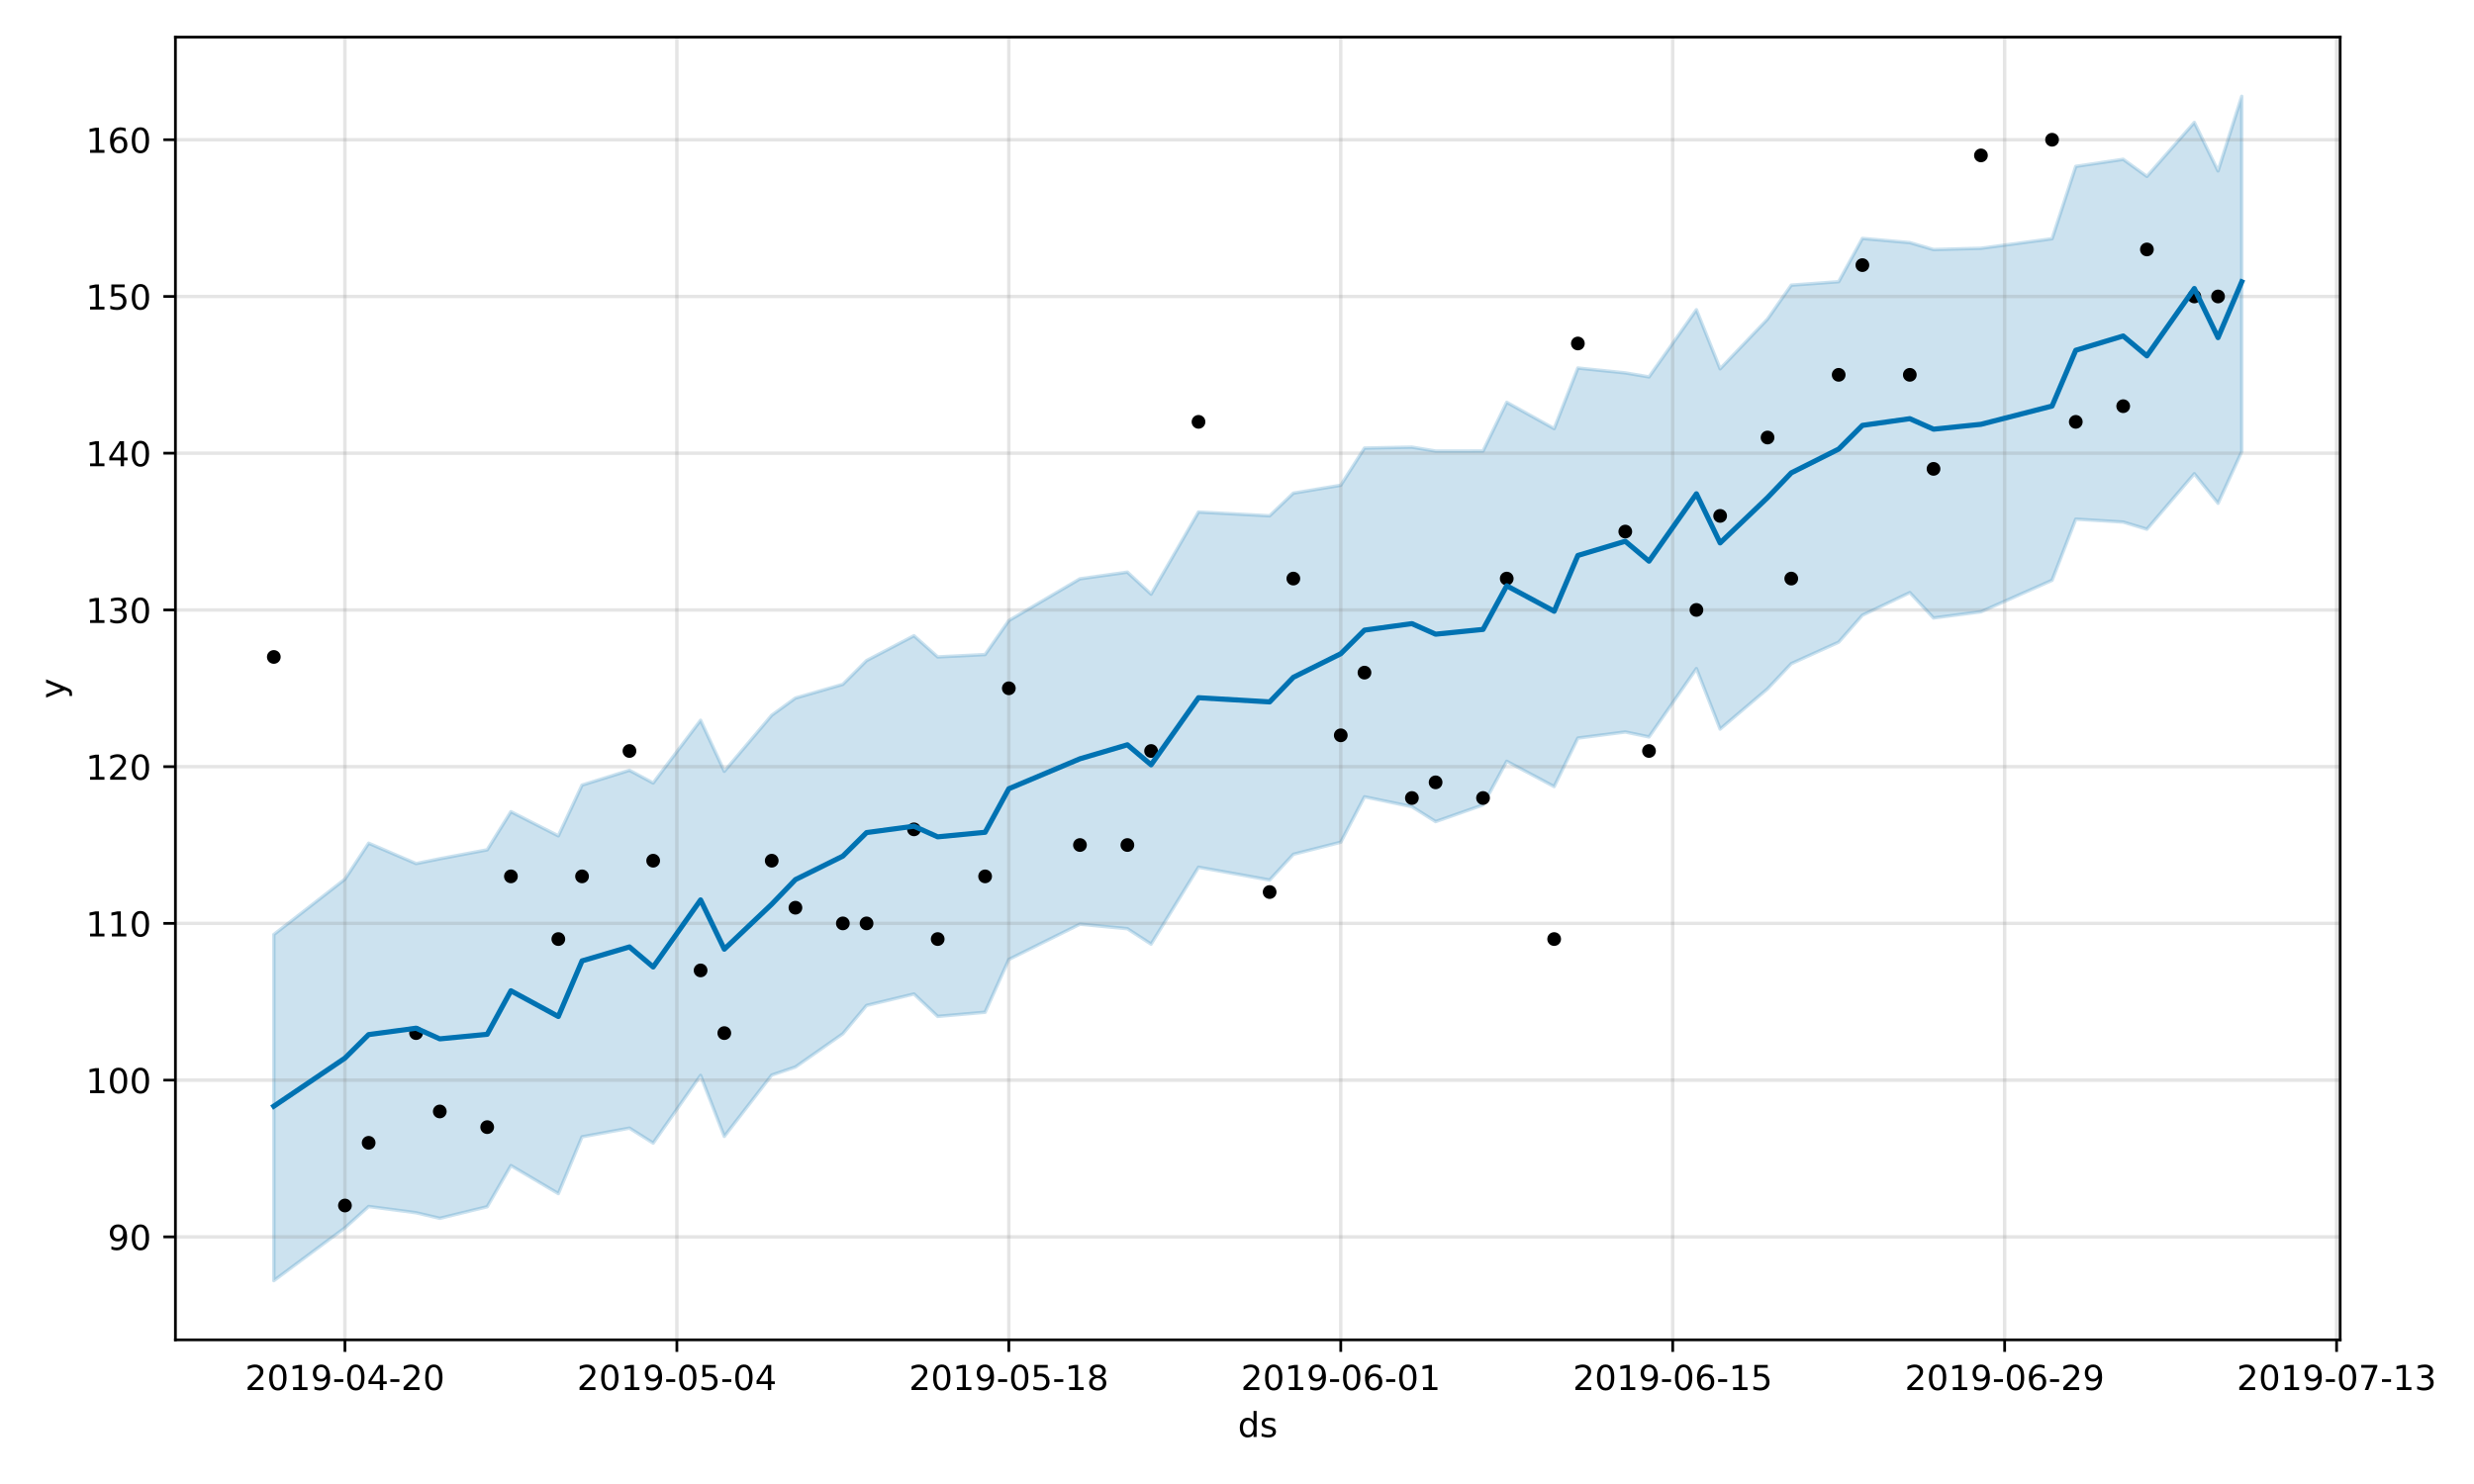 <?xml version="1.0" encoding="utf-8" standalone="no"?>
<!DOCTYPE svg PUBLIC "-//W3C//DTD SVG 1.1//EN"
  "http://www.w3.org/Graphics/SVG/1.1/DTD/svg11.dtd">
<!-- Created with matplotlib (https://matplotlib.org/) -->
<svg height="432pt" version="1.1" viewBox="0 0 720 432" width="720pt" xmlns="http://www.w3.org/2000/svg" xmlns:xlink="http://www.w3.org/1999/xlink">
 <defs>
  <style type="text/css">
*{stroke-linecap:butt;stroke-linejoin:round;}
  </style>
 </defs>
 <g id="figure_1">
  <g id="patch_1">
   <path d="M 0 432 
L 720 432 
L 720 0 
L 0 0 
z
" style="fill:#ffffff;"/>
  </g>
  <g id="axes_1">
   <g id="patch_2">
    <path d="M 51.05 390.04 
L 681.047 390.04 
L 681.047 10.8 
L 51.05 10.8 
z
" style="fill:#ffffff;"/>
   </g>
   <g id="PolyCollection_1">
    <defs>
     <path d="M 79.686 -159.949 
L 79.686 -59.198 
L 100.387 -74.572 
L 107.287 -80.787 
L 121.088 -78.963 
L 127.988 -77.34 
L 141.789 -80.719 
L 148.689 -92.689 
L 162.49 -84.534 
L 169.39 -101.064 
L 183.191 -103.596 
L 190.091 -99.241 
L 203.891 -118.947 
L 210.792 -101.182 
L 224.592 -119.05 
L 231.493 -121.395 
L 245.293 -131.071 
L 252.194 -139.31 
L 265.994 -142.639 
L 272.894 -136.111 
L 286.695 -137.326 
L 293.595 -152.7 
L 314.296 -162.967 
L 328.097 -161.644 
L 334.997 -157.16 
L 348.798 -179.544 
L 369.499 -175.815 
L 376.399 -183.307 
L 390.199 -186.831 
L 397.1 -200.038 
L 410.9 -197.17 
L 417.801 -192.827 
L 431.601 -197.675 
L 438.501 -210.378 
L 452.302 -203.022 
L 459.202 -217.143 
L 473.003 -218.914 
L 479.903 -217.478 
L 493.704 -237.366 
L 500.604 -219.762 
L 514.405 -231.483 
L 521.305 -238.804 
L 535.106 -245.069 
L 542.006 -252.913 
L 555.806 -259.491 
L 562.707 -252.107 
L 576.507 -253.907 
L 597.208 -263.078 
L 604.108 -280.876 
L 617.909 -280.018 
L 624.809 -277.946 
L 638.61 -294.083 
L 645.51 -285.489 
L 652.411 -300.523 
L 652.411 -403.962 
L 652.411 -403.962 
L 645.51 -382.243 
L 638.61 -396.358 
L 624.809 -380.653 
L 617.909 -385.625 
L 604.108 -383.568 
L 597.208 -362.503 
L 576.507 -359.725 
L 562.707 -359.357 
L 555.806 -361.372 
L 542.006 -362.596 
L 535.106 -350.002 
L 521.305 -348.993 
L 514.405 -339.118 
L 500.604 -324.633 
L 493.704 -341.834 
L 479.903 -322.28 
L 473.003 -323.452 
L 459.202 -324.862 
L 452.302 -307.225 
L 438.501 -314.887 
L 431.601 -300.702 
L 417.801 -300.696 
L 410.9 -301.837 
L 397.1 -301.564 
L 390.199 -290.746 
L 376.399 -288.448 
L 369.499 -281.847 
L 348.798 -282.953 
L 334.997 -259.036 
L 328.097 -265.45 
L 314.296 -263.507 
L 293.595 -251.34 
L 286.695 -241.459 
L 272.894 -240.767 
L 265.994 -246.94 
L 252.194 -239.699 
L 245.293 -232.783 
L 231.493 -228.797 
L 224.592 -223.788 
L 210.792 -207.475 
L 203.891 -222.323 
L 190.091 -204.067 
L 183.191 -207.767 
L 169.39 -203.463 
L 162.49 -188.681 
L 148.689 -195.715 
L 141.789 -184.618 
L 127.988 -182.014 
L 121.088 -180.618 
L 107.287 -186.541 
L 100.387 -176.074 
L 79.686 -159.949 
z
" id="m3d0adf1016" style="stroke:#0072b2;stroke-opacity:0.2;"/>
    </defs>
    <g clip-path="url(#pdff10a5302)">
     <use style="fill:#0072b2;fill-opacity:0.2;stroke:#0072b2;stroke-opacity:0.2;" x="0" xlink:href="#m3d0adf1016" y="432"/>
    </g>
   </g>
   <g id="matplotlib.axis_1">
    <g id="xtick_1">
     <g id="line2d_1">
      <path clip-path="url(#pdff10a5302)" d="M 100.387 390.04 
L 100.387 10.8 
" style="fill:none;stroke:#808080;stroke-linecap:square;stroke-opacity:0.2;"/>
     </g>
     <g id="line2d_2">
      <defs>
       <path d="M 0 0 
L 0 3.5 
" id="m7b20190a92" style="stroke:#000000;stroke-width:0.8;"/>
      </defs>
      <g>
       <use style="stroke:#000000;stroke-width:0.8;" x="100.387" xlink:href="#m7b20190a92" y="390.04"/>
      </g>
     </g>
     <g id="text_1">
      <!-- 2019-04-20 -->
      <defs>
       <path d="M 19.188 8.297 
L 53.609 8.297 
L 53.609 0 
L 7.328 0 
L 7.328 8.297 
Q 12.938 14.109 22.625 23.891 
Q 32.328 33.688 34.812 36.531 
Q 39.547 41.844 41.422 45.531 
Q 43.312 49.219 43.312 52.781 
Q 43.312 58.594 39.234 62.25 
Q 35.156 65.922 28.609 65.922 
Q 23.969 65.922 18.812 64.312 
Q 13.672 62.703 7.812 59.422 
L 7.812 69.391 
Q 13.766 71.781 18.938 73 
Q 24.125 74.219 28.422 74.219 
Q 39.75 74.219 46.484 68.547 
Q 53.219 62.891 53.219 53.422 
Q 53.219 48.922 51.531 44.891 
Q 49.859 40.875 45.406 35.406 
Q 44.188 33.984 37.641 27.219 
Q 31.109 20.453 19.188 8.297 
z
" id="DejaVuSans-50"/>
       <path d="M 31.781 66.406 
Q 24.172 66.406 20.328 58.906 
Q 16.5 51.422 16.5 36.375 
Q 16.5 21.391 20.328 13.891 
Q 24.172 6.391 31.781 6.391 
Q 39.453 6.391 43.281 13.891 
Q 47.125 21.391 47.125 36.375 
Q 47.125 51.422 43.281 58.906 
Q 39.453 66.406 31.781 66.406 
z
M 31.781 74.219 
Q 44.047 74.219 50.516 64.516 
Q 56.984 54.828 56.984 36.375 
Q 56.984 17.969 50.516 8.266 
Q 44.047 -1.422 31.781 -1.422 
Q 19.531 -1.422 13.062 8.266 
Q 6.594 17.969 6.594 36.375 
Q 6.594 54.828 13.062 64.516 
Q 19.531 74.219 31.781 74.219 
z
" id="DejaVuSans-48"/>
       <path d="M 12.406 8.297 
L 28.516 8.297 
L 28.516 63.922 
L 10.984 60.406 
L 10.984 69.391 
L 28.422 72.906 
L 38.281 72.906 
L 38.281 8.297 
L 54.391 8.297 
L 54.391 0 
L 12.406 0 
z
" id="DejaVuSans-49"/>
       <path d="M 10.984 1.516 
L 10.984 10.5 
Q 14.703 8.734 18.5 7.812 
Q 22.312 6.891 25.984 6.891 
Q 35.75 6.891 40.891 13.453 
Q 46.047 20.016 46.781 33.406 
Q 43.953 29.203 39.594 26.953 
Q 35.25 24.703 29.984 24.703 
Q 19.047 24.703 12.672 31.312 
Q 6.297 37.938 6.297 49.422 
Q 6.297 60.641 12.938 67.422 
Q 19.578 74.219 30.609 74.219 
Q 43.266 74.219 49.922 64.516 
Q 56.594 54.828 56.594 36.375 
Q 56.594 19.141 48.406 8.859 
Q 40.234 -1.422 26.422 -1.422 
Q 22.703 -1.422 18.891 -0.688 
Q 15.094 0.047 10.984 1.516 
z
M 30.609 32.422 
Q 37.25 32.422 41.125 36.953 
Q 45.016 41.5 45.016 49.422 
Q 45.016 57.281 41.125 61.844 
Q 37.25 66.406 30.609 66.406 
Q 23.969 66.406 20.094 61.844 
Q 16.219 57.281 16.219 49.422 
Q 16.219 41.5 20.094 36.953 
Q 23.969 32.422 30.609 32.422 
z
" id="DejaVuSans-57"/>
       <path d="M 4.891 31.391 
L 31.203 31.391 
L 31.203 23.391 
L 4.891 23.391 
z
" id="DejaVuSans-45"/>
       <path d="M 37.797 64.312 
L 12.891 25.391 
L 37.797 25.391 
z
M 35.203 72.906 
L 47.609 72.906 
L 47.609 25.391 
L 58.016 25.391 
L 58.016 17.188 
L 47.609 17.188 
L 47.609 0 
L 37.797 0 
L 37.797 17.188 
L 4.891 17.188 
L 4.891 26.703 
z
" id="DejaVuSans-52"/>
      </defs>
      <g transform="translate(71.329 404.638)scale(0.1 -0.1)">
       <use xlink:href="#DejaVuSans-50"/>
       <use x="63.623" xlink:href="#DejaVuSans-48"/>
       <use x="127.246" xlink:href="#DejaVuSans-49"/>
       <use x="190.869" xlink:href="#DejaVuSans-57"/>
       <use x="254.492" xlink:href="#DejaVuSans-45"/>
       <use x="290.576" xlink:href="#DejaVuSans-48"/>
       <use x="354.199" xlink:href="#DejaVuSans-52"/>
       <use x="417.822" xlink:href="#DejaVuSans-45"/>
       <use x="453.906" xlink:href="#DejaVuSans-50"/>
       <use x="517.529" xlink:href="#DejaVuSans-48"/>
      </g>
     </g>
    </g>
    <g id="xtick_2">
     <g id="line2d_3">
      <path clip-path="url(#pdff10a5302)" d="M 196.991 390.04 
L 196.991 10.8 
" style="fill:none;stroke:#808080;stroke-linecap:square;stroke-opacity:0.2;"/>
     </g>
     <g id="line2d_4">
      <g>
       <use style="stroke:#000000;stroke-width:0.8;" x="196.991" xlink:href="#m7b20190a92" y="390.04"/>
      </g>
     </g>
     <g id="text_2">
      <!-- 2019-05-04 -->
      <defs>
       <path d="M 10.797 72.906 
L 49.516 72.906 
L 49.516 64.594 
L 19.828 64.594 
L 19.828 46.734 
Q 21.969 47.469 24.109 47.828 
Q 26.266 48.188 28.422 48.188 
Q 40.625 48.188 47.75 41.5 
Q 54.891 34.812 54.891 23.391 
Q 54.891 11.625 47.562 5.094 
Q 40.234 -1.422 26.906 -1.422 
Q 22.312 -1.422 17.547 -0.641 
Q 12.797 0.141 7.719 1.703 
L 7.719 11.625 
Q 12.109 9.234 16.797 8.062 
Q 21.484 6.891 26.703 6.891 
Q 35.156 6.891 40.078 11.328 
Q 45.016 15.766 45.016 23.391 
Q 45.016 31 40.078 35.438 
Q 35.156 39.891 26.703 39.891 
Q 22.75 39.891 18.812 39.016 
Q 14.891 38.141 10.797 36.281 
z
" id="DejaVuSans-53"/>
      </defs>
      <g transform="translate(167.933 404.638)scale(0.1 -0.1)">
       <use xlink:href="#DejaVuSans-50"/>
       <use x="63.623" xlink:href="#DejaVuSans-48"/>
       <use x="127.246" xlink:href="#DejaVuSans-49"/>
       <use x="190.869" xlink:href="#DejaVuSans-57"/>
       <use x="254.492" xlink:href="#DejaVuSans-45"/>
       <use x="290.576" xlink:href="#DejaVuSans-48"/>
       <use x="354.199" xlink:href="#DejaVuSans-53"/>
       <use x="417.822" xlink:href="#DejaVuSans-45"/>
       <use x="453.906" xlink:href="#DejaVuSans-48"/>
       <use x="517.529" xlink:href="#DejaVuSans-52"/>
      </g>
     </g>
    </g>
    <g id="xtick_3">
     <g id="line2d_5">
      <path clip-path="url(#pdff10a5302)" d="M 293.595 390.04 
L 293.595 10.8 
" style="fill:none;stroke:#808080;stroke-linecap:square;stroke-opacity:0.2;"/>
     </g>
     <g id="line2d_6">
      <g>
       <use style="stroke:#000000;stroke-width:0.8;" x="293.595" xlink:href="#m7b20190a92" y="390.04"/>
      </g>
     </g>
     <g id="text_3">
      <!-- 2019-05-18 -->
      <defs>
       <path d="M 31.781 34.625 
Q 24.75 34.625 20.719 30.859 
Q 16.703 27.094 16.703 20.516 
Q 16.703 13.922 20.719 10.156 
Q 24.75 6.391 31.781 6.391 
Q 38.812 6.391 42.859 10.172 
Q 46.922 13.969 46.922 20.516 
Q 46.922 27.094 42.891 30.859 
Q 38.875 34.625 31.781 34.625 
z
M 21.922 38.812 
Q 15.578 40.375 12.031 44.719 
Q 8.5 49.078 8.5 55.328 
Q 8.5 64.062 14.719 69.141 
Q 20.953 74.219 31.781 74.219 
Q 42.672 74.219 48.875 69.141 
Q 55.078 64.062 55.078 55.328 
Q 55.078 49.078 51.531 44.719 
Q 48 40.375 41.703 38.812 
Q 48.828 37.156 52.797 32.312 
Q 56.781 27.484 56.781 20.516 
Q 56.781 9.906 50.312 4.234 
Q 43.844 -1.422 31.781 -1.422 
Q 19.734 -1.422 13.25 4.234 
Q 6.781 9.906 6.781 20.516 
Q 6.781 27.484 10.781 32.312 
Q 14.797 37.156 21.922 38.812 
z
M 18.312 54.391 
Q 18.312 48.734 21.844 45.562 
Q 25.391 42.391 31.781 42.391 
Q 38.141 42.391 41.719 45.562 
Q 45.312 48.734 45.312 54.391 
Q 45.312 60.062 41.719 63.234 
Q 38.141 66.406 31.781 66.406 
Q 25.391 66.406 21.844 63.234 
Q 18.312 60.062 18.312 54.391 
z
" id="DejaVuSans-56"/>
      </defs>
      <g transform="translate(264.537 404.638)scale(0.1 -0.1)">
       <use xlink:href="#DejaVuSans-50"/>
       <use x="63.623" xlink:href="#DejaVuSans-48"/>
       <use x="127.246" xlink:href="#DejaVuSans-49"/>
       <use x="190.869" xlink:href="#DejaVuSans-57"/>
       <use x="254.492" xlink:href="#DejaVuSans-45"/>
       <use x="290.576" xlink:href="#DejaVuSans-48"/>
       <use x="354.199" xlink:href="#DejaVuSans-53"/>
       <use x="417.822" xlink:href="#DejaVuSans-45"/>
       <use x="453.906" xlink:href="#DejaVuSans-49"/>
       <use x="517.529" xlink:href="#DejaVuSans-56"/>
      </g>
     </g>
    </g>
    <g id="xtick_4">
     <g id="line2d_7">
      <path clip-path="url(#pdff10a5302)" d="M 390.199 390.04 
L 390.199 10.8 
" style="fill:none;stroke:#808080;stroke-linecap:square;stroke-opacity:0.2;"/>
     </g>
     <g id="line2d_8">
      <g>
       <use style="stroke:#000000;stroke-width:0.8;" x="390.199" xlink:href="#m7b20190a92" y="390.04"/>
      </g>
     </g>
     <g id="text_4">
      <!-- 2019-06-01 -->
      <defs>
       <path d="M 33.016 40.375 
Q 26.375 40.375 22.484 35.828 
Q 18.609 31.297 18.609 23.391 
Q 18.609 15.531 22.484 10.953 
Q 26.375 6.391 33.016 6.391 
Q 39.656 6.391 43.531 10.953 
Q 47.406 15.531 47.406 23.391 
Q 47.406 31.297 43.531 35.828 
Q 39.656 40.375 33.016 40.375 
z
M 52.594 71.297 
L 52.594 62.312 
Q 48.875 64.062 45.094 64.984 
Q 41.312 65.922 37.594 65.922 
Q 27.828 65.922 22.672 59.328 
Q 17.531 52.734 16.797 39.406 
Q 19.672 43.656 24.016 45.922 
Q 28.375 48.188 33.594 48.188 
Q 44.578 48.188 50.953 41.516 
Q 57.328 34.859 57.328 23.391 
Q 57.328 12.156 50.688 5.359 
Q 44.047 -1.422 33.016 -1.422 
Q 20.359 -1.422 13.672 8.266 
Q 6.984 17.969 6.984 36.375 
Q 6.984 53.656 15.188 63.938 
Q 23.391 74.219 37.203 74.219 
Q 40.922 74.219 44.703 73.484 
Q 48.484 72.75 52.594 71.297 
z
" id="DejaVuSans-54"/>
      </defs>
      <g transform="translate(361.142 404.638)scale(0.1 -0.1)">
       <use xlink:href="#DejaVuSans-50"/>
       <use x="63.623" xlink:href="#DejaVuSans-48"/>
       <use x="127.246" xlink:href="#DejaVuSans-49"/>
       <use x="190.869" xlink:href="#DejaVuSans-57"/>
       <use x="254.492" xlink:href="#DejaVuSans-45"/>
       <use x="290.576" xlink:href="#DejaVuSans-48"/>
       <use x="354.199" xlink:href="#DejaVuSans-54"/>
       <use x="417.822" xlink:href="#DejaVuSans-45"/>
       <use x="453.906" xlink:href="#DejaVuSans-48"/>
       <use x="517.529" xlink:href="#DejaVuSans-49"/>
      </g>
     </g>
    </g>
    <g id="xtick_5">
     <g id="line2d_9">
      <path clip-path="url(#pdff10a5302)" d="M 486.804 390.04 
L 486.804 10.8 
" style="fill:none;stroke:#808080;stroke-linecap:square;stroke-opacity:0.2;"/>
     </g>
     <g id="line2d_10">
      <g>
       <use style="stroke:#000000;stroke-width:0.8;" x="486.804" xlink:href="#m7b20190a92" y="390.04"/>
      </g>
     </g>
     <g id="text_5">
      <!-- 2019-06-15 -->
      <g transform="translate(457.746 404.638)scale(0.1 -0.1)">
       <use xlink:href="#DejaVuSans-50"/>
       <use x="63.623" xlink:href="#DejaVuSans-48"/>
       <use x="127.246" xlink:href="#DejaVuSans-49"/>
       <use x="190.869" xlink:href="#DejaVuSans-57"/>
       <use x="254.492" xlink:href="#DejaVuSans-45"/>
       <use x="290.576" xlink:href="#DejaVuSans-48"/>
       <use x="354.199" xlink:href="#DejaVuSans-54"/>
       <use x="417.822" xlink:href="#DejaVuSans-45"/>
       <use x="453.906" xlink:href="#DejaVuSans-49"/>
       <use x="517.529" xlink:href="#DejaVuSans-53"/>
      </g>
     </g>
    </g>
    <g id="xtick_6">
     <g id="line2d_11">
      <path clip-path="url(#pdff10a5302)" d="M 583.408 390.04 
L 583.408 10.8 
" style="fill:none;stroke:#808080;stroke-linecap:square;stroke-opacity:0.2;"/>
     </g>
     <g id="line2d_12">
      <g>
       <use style="stroke:#000000;stroke-width:0.8;" x="583.408" xlink:href="#m7b20190a92" y="390.04"/>
      </g>
     </g>
     <g id="text_6">
      <!-- 2019-06-29 -->
      <g transform="translate(554.35 404.638)scale(0.1 -0.1)">
       <use xlink:href="#DejaVuSans-50"/>
       <use x="63.623" xlink:href="#DejaVuSans-48"/>
       <use x="127.246" xlink:href="#DejaVuSans-49"/>
       <use x="190.869" xlink:href="#DejaVuSans-57"/>
       <use x="254.492" xlink:href="#DejaVuSans-45"/>
       <use x="290.576" xlink:href="#DejaVuSans-48"/>
       <use x="354.199" xlink:href="#DejaVuSans-54"/>
       <use x="417.822" xlink:href="#DejaVuSans-45"/>
       <use x="453.906" xlink:href="#DejaVuSans-50"/>
       <use x="517.529" xlink:href="#DejaVuSans-57"/>
      </g>
     </g>
    </g>
    <g id="xtick_7">
     <g id="line2d_13">
      <path clip-path="url(#pdff10a5302)" d="M 680.012 390.04 
L 680.012 10.8 
" style="fill:none;stroke:#808080;stroke-linecap:square;stroke-opacity:0.2;"/>
     </g>
     <g id="line2d_14">
      <g>
       <use style="stroke:#000000;stroke-width:0.8;" x="680.012" xlink:href="#m7b20190a92" y="390.04"/>
      </g>
     </g>
     <g id="text_7">
      <!-- 2019-07-13 -->
      <defs>
       <path d="M 8.203 72.906 
L 55.078 72.906 
L 55.078 68.703 
L 28.609 0 
L 18.312 0 
L 43.219 64.594 
L 8.203 64.594 
z
" id="DejaVuSans-55"/>
       <path d="M 40.578 39.312 
Q 47.656 37.797 51.625 33 
Q 55.609 28.219 55.609 21.188 
Q 55.609 10.406 48.188 4.484 
Q 40.766 -1.422 27.094 -1.422 
Q 22.516 -1.422 17.656 -0.516 
Q 12.797 0.391 7.625 2.203 
L 7.625 11.719 
Q 11.719 9.328 16.594 8.109 
Q 21.484 6.891 26.812 6.891 
Q 36.078 6.891 40.938 10.547 
Q 45.797 14.203 45.797 21.188 
Q 45.797 27.641 41.281 31.266 
Q 36.766 34.906 28.719 34.906 
L 20.219 34.906 
L 20.219 43.016 
L 29.109 43.016 
Q 36.375 43.016 40.234 45.922 
Q 44.094 48.828 44.094 54.297 
Q 44.094 59.906 40.109 62.906 
Q 36.141 65.922 28.719 65.922 
Q 24.656 65.922 20.016 65.031 
Q 15.375 64.156 9.812 62.312 
L 9.812 71.094 
Q 15.438 72.656 20.344 73.438 
Q 25.25 74.219 29.594 74.219 
Q 40.828 74.219 47.359 69.109 
Q 53.906 64.016 53.906 55.328 
Q 53.906 49.266 50.438 45.094 
Q 46.969 40.922 40.578 39.312 
z
" id="DejaVuSans-51"/>
      </defs>
      <g transform="translate(650.954 404.638)scale(0.1 -0.1)">
       <use xlink:href="#DejaVuSans-50"/>
       <use x="63.623" xlink:href="#DejaVuSans-48"/>
       <use x="127.246" xlink:href="#DejaVuSans-49"/>
       <use x="190.869" xlink:href="#DejaVuSans-57"/>
       <use x="254.492" xlink:href="#DejaVuSans-45"/>
       <use x="290.576" xlink:href="#DejaVuSans-48"/>
       <use x="354.199" xlink:href="#DejaVuSans-55"/>
       <use x="417.822" xlink:href="#DejaVuSans-45"/>
       <use x="453.906" xlink:href="#DejaVuSans-49"/>
       <use x="517.529" xlink:href="#DejaVuSans-51"/>
      </g>
     </g>
    </g>
    <g id="text_8">
     <!-- ds -->
     <defs>
      <path d="M 45.406 46.391 
L 45.406 75.984 
L 54.391 75.984 
L 54.391 0 
L 45.406 0 
L 45.406 8.203 
Q 42.578 3.328 38.25 0.953 
Q 33.938 -1.422 27.875 -1.422 
Q 17.969 -1.422 11.734 6.484 
Q 5.516 14.406 5.516 27.297 
Q 5.516 40.188 11.734 48.094 
Q 17.969 56 27.875 56 
Q 33.938 56 38.25 53.625 
Q 42.578 51.266 45.406 46.391 
z
M 14.797 27.297 
Q 14.797 17.391 18.875 11.75 
Q 22.953 6.109 30.078 6.109 
Q 37.203 6.109 41.297 11.75 
Q 45.406 17.391 45.406 27.297 
Q 45.406 37.203 41.297 42.844 
Q 37.203 48.484 30.078 48.484 
Q 22.953 48.484 18.875 42.844 
Q 14.797 37.203 14.797 27.297 
z
" id="DejaVuSans-100"/>
      <path d="M 44.281 53.078 
L 44.281 44.578 
Q 40.484 46.531 36.375 47.5 
Q 32.281 48.484 27.875 48.484 
Q 21.188 48.484 17.844 46.438 
Q 14.5 44.391 14.5 40.281 
Q 14.5 37.156 16.891 35.375 
Q 19.281 33.594 26.516 31.984 
L 29.594 31.297 
Q 39.156 29.25 43.188 25.516 
Q 47.219 21.781 47.219 15.094 
Q 47.219 7.469 41.188 3.016 
Q 35.156 -1.422 24.609 -1.422 
Q 20.219 -1.422 15.453 -0.562 
Q 10.688 0.297 5.422 2 
L 5.422 11.281 
Q 10.406 8.688 15.234 7.391 
Q 20.062 6.109 24.812 6.109 
Q 31.156 6.109 34.562 8.281 
Q 37.984 10.453 37.984 14.406 
Q 37.984 18.062 35.516 20.016 
Q 33.062 21.969 24.703 23.781 
L 21.578 24.516 
Q 13.234 26.266 9.516 29.906 
Q 5.812 33.547 5.812 39.891 
Q 5.812 47.609 11.281 51.797 
Q 16.75 56 26.812 56 
Q 31.781 56 36.172 55.266 
Q 40.578 54.547 44.281 53.078 
z
" id="DejaVuSans-115"/>
     </defs>
     <g transform="translate(360.269 418.317)scale(0.1 -0.1)">
      <use xlink:href="#DejaVuSans-100"/>
      <use x="63.477" xlink:href="#DejaVuSans-115"/>
     </g>
    </g>
   </g>
   <g id="matplotlib.axis_2">
    <g id="ytick_1">
     <g id="line2d_15">
      <path clip-path="url(#pdff10a5302)" d="M 51.05 360.054 
L 681.047 360.054 
" style="fill:none;stroke:#808080;stroke-linecap:square;stroke-opacity:0.2;"/>
     </g>
     <g id="line2d_16">
      <defs>
       <path d="M 0 0 
L -3.5 0 
" id="m53e2237945" style="stroke:#000000;stroke-width:0.8;"/>
      </defs>
      <g>
       <use style="stroke:#000000;stroke-width:0.8;" x="51.05" xlink:href="#m53e2237945" y="360.054"/>
      </g>
     </g>
     <g id="text_9">
      <!-- 90 -->
      <g transform="translate(31.325 363.853)scale(0.1 -0.1)">
       <use xlink:href="#DejaVuSans-57"/>
       <use x="63.623" xlink:href="#DejaVuSans-48"/>
      </g>
     </g>
    </g>
    <g id="ytick_2">
     <g id="line2d_17">
      <path clip-path="url(#pdff10a5302)" d="M 51.05 314.429 
L 681.047 314.429 
" style="fill:none;stroke:#808080;stroke-linecap:square;stroke-opacity:0.2;"/>
     </g>
     <g id="line2d_18">
      <g>
       <use style="stroke:#000000;stroke-width:0.8;" x="51.05" xlink:href="#m53e2237945" y="314.429"/>
      </g>
     </g>
     <g id="text_10">
      <!-- 100 -->
      <g transform="translate(24.962 318.228)scale(0.1 -0.1)">
       <use xlink:href="#DejaVuSans-49"/>
       <use x="63.623" xlink:href="#DejaVuSans-48"/>
       <use x="127.246" xlink:href="#DejaVuSans-48"/>
      </g>
     </g>
    </g>
    <g id="ytick_3">
     <g id="line2d_19">
      <path clip-path="url(#pdff10a5302)" d="M 51.05 268.804 
L 681.047 268.804 
" style="fill:none;stroke:#808080;stroke-linecap:square;stroke-opacity:0.2;"/>
     </g>
     <g id="line2d_20">
      <g>
       <use style="stroke:#000000;stroke-width:0.8;" x="51.05" xlink:href="#m53e2237945" y="268.804"/>
      </g>
     </g>
     <g id="text_11">
      <!-- 110 -->
      <g transform="translate(24.962 272.603)scale(0.1 -0.1)">
       <use xlink:href="#DejaVuSans-49"/>
       <use x="63.623" xlink:href="#DejaVuSans-49"/>
       <use x="127.246" xlink:href="#DejaVuSans-48"/>
      </g>
     </g>
    </g>
    <g id="ytick_4">
     <g id="line2d_21">
      <path clip-path="url(#pdff10a5302)" d="M 51.05 223.179 
L 681.047 223.179 
" style="fill:none;stroke:#808080;stroke-linecap:square;stroke-opacity:0.2;"/>
     </g>
     <g id="line2d_22">
      <g>
       <use style="stroke:#000000;stroke-width:0.8;" x="51.05" xlink:href="#m53e2237945" y="223.179"/>
      </g>
     </g>
     <g id="text_12">
      <!-- 120 -->
      <g transform="translate(24.962 226.978)scale(0.1 -0.1)">
       <use xlink:href="#DejaVuSans-49"/>
       <use x="63.623" xlink:href="#DejaVuSans-50"/>
       <use x="127.246" xlink:href="#DejaVuSans-48"/>
      </g>
     </g>
    </g>
    <g id="ytick_5">
     <g id="line2d_23">
      <path clip-path="url(#pdff10a5302)" d="M 51.05 177.554 
L 681.047 177.554 
" style="fill:none;stroke:#808080;stroke-linecap:square;stroke-opacity:0.2;"/>
     </g>
     <g id="line2d_24">
      <g>
       <use style="stroke:#000000;stroke-width:0.8;" x="51.05" xlink:href="#m53e2237945" y="177.554"/>
      </g>
     </g>
     <g id="text_13">
      <!-- 130 -->
      <g transform="translate(24.962 181.353)scale(0.1 -0.1)">
       <use xlink:href="#DejaVuSans-49"/>
       <use x="63.623" xlink:href="#DejaVuSans-51"/>
       <use x="127.246" xlink:href="#DejaVuSans-48"/>
      </g>
     </g>
    </g>
    <g id="ytick_6">
     <g id="line2d_25">
      <path clip-path="url(#pdff10a5302)" d="M 51.05 131.928 
L 681.047 131.928 
" style="fill:none;stroke:#808080;stroke-linecap:square;stroke-opacity:0.2;"/>
     </g>
     <g id="line2d_26">
      <g>
       <use style="stroke:#000000;stroke-width:0.8;" x="51.05" xlink:href="#m53e2237945" y="131.928"/>
      </g>
     </g>
     <g id="text_14">
      <!-- 140 -->
      <g transform="translate(24.962 135.728)scale(0.1 -0.1)">
       <use xlink:href="#DejaVuSans-49"/>
       <use x="63.623" xlink:href="#DejaVuSans-52"/>
       <use x="127.246" xlink:href="#DejaVuSans-48"/>
      </g>
     </g>
    </g>
    <g id="ytick_7">
     <g id="line2d_27">
      <path clip-path="url(#pdff10a5302)" d="M 51.05 86.303 
L 681.047 86.303 
" style="fill:none;stroke:#808080;stroke-linecap:square;stroke-opacity:0.2;"/>
     </g>
     <g id="line2d_28">
      <g>
       <use style="stroke:#000000;stroke-width:0.8;" x="51.05" xlink:href="#m53e2237945" y="86.303"/>
      </g>
     </g>
     <g id="text_15">
      <!-- 150 -->
      <g transform="translate(24.962 90.103)scale(0.1 -0.1)">
       <use xlink:href="#DejaVuSans-49"/>
       <use x="63.623" xlink:href="#DejaVuSans-53"/>
       <use x="127.246" xlink:href="#DejaVuSans-48"/>
      </g>
     </g>
    </g>
    <g id="ytick_8">
     <g id="line2d_29">
      <path clip-path="url(#pdff10a5302)" d="M 51.05 40.678 
L 681.047 40.678 
" style="fill:none;stroke:#808080;stroke-linecap:square;stroke-opacity:0.2;"/>
     </g>
     <g id="line2d_30">
      <g>
       <use style="stroke:#000000;stroke-width:0.8;" x="51.05" xlink:href="#m53e2237945" y="40.678"/>
      </g>
     </g>
     <g id="text_16">
      <!-- 160 -->
      <g transform="translate(24.962 44.478)scale(0.1 -0.1)">
       <use xlink:href="#DejaVuSans-49"/>
       <use x="63.623" xlink:href="#DejaVuSans-54"/>
       <use x="127.246" xlink:href="#DejaVuSans-48"/>
      </g>
     </g>
    </g>
    <g id="text_17">
     <!-- y -->
     <defs>
      <path d="M 32.172 -5.078 
Q 28.375 -14.844 24.75 -17.812 
Q 21.141 -20.797 15.094 -20.797 
L 7.906 -20.797 
L 7.906 -13.281 
L 13.188 -13.281 
Q 16.891 -13.281 18.938 -11.516 
Q 21 -9.766 23.484 -3.219 
L 25.094 0.875 
L 2.984 54.688 
L 12.5 54.688 
L 29.594 11.922 
L 46.688 54.688 
L 56.203 54.688 
z
" id="DejaVuSans-121"/>
     </defs>
     <g transform="translate(18.883 203.379)rotate(-90)scale(0.1 -0.1)">
      <use xlink:href="#DejaVuSans-121"/>
     </g>
    </g>
   </g>
   <g id="line2d_31">
    <defs>
     <path d="M 0 1.5 
C 0.398 1.5 0.779 1.342 1.061 1.061 
C 1.342 0.779 1.5 0.398 1.5 0 
C 1.5 -0.398 1.342 -0.779 1.061 -1.061 
C 0.779 -1.342 0.398 -1.5 0 -1.5 
C -0.398 -1.5 -0.779 -1.342 -1.061 -1.061 
C -1.342 -0.779 -1.5 -0.398 -1.5 0 
C -1.5 0.398 -1.342 0.779 -1.061 1.061 
C -0.779 1.342 -0.398 1.5 0 1.5 
z
" id="m544e069c62" style="stroke:#000000;"/>
    </defs>
    <g clip-path="url(#pdff10a5302)">
     <use style="stroke:#000000;" x="79.686" xlink:href="#m544e069c62" y="191.241"/>
     <use style="stroke:#000000;" x="100.387" xlink:href="#m544e069c62" y="350.929"/>
     <use style="stroke:#000000;" x="107.287" xlink:href="#m544e069c62" y="332.679"/>
     <use style="stroke:#000000;" x="121.088" xlink:href="#m544e069c62" y="300.741"/>
     <use style="stroke:#000000;" x="127.988" xlink:href="#m544e069c62" y="323.554"/>
     <use style="stroke:#000000;" x="141.789" xlink:href="#m544e069c62" y="328.116"/>
     <use style="stroke:#000000;" x="148.689" xlink:href="#m544e069c62" y="255.116"/>
     <use style="stroke:#000000;" x="162.49" xlink:href="#m544e069c62" y="273.366"/>
     <use style="stroke:#000000;" x="169.39" xlink:href="#m544e069c62" y="255.116"/>
     <use style="stroke:#000000;" x="183.191" xlink:href="#m544e069c62" y="218.616"/>
     <use style="stroke:#000000;" x="190.091" xlink:href="#m544e069c62" y="250.554"/>
     <use style="stroke:#000000;" x="203.891" xlink:href="#m544e069c62" y="282.491"/>
     <use style="stroke:#000000;" x="210.792" xlink:href="#m544e069c62" y="300.741"/>
     <use style="stroke:#000000;" x="224.592" xlink:href="#m544e069c62" y="250.554"/>
     <use style="stroke:#000000;" x="231.493" xlink:href="#m544e069c62" y="264.241"/>
     <use style="stroke:#000000;" x="245.293" xlink:href="#m544e069c62" y="268.804"/>
     <use style="stroke:#000000;" x="252.194" xlink:href="#m544e069c62" y="268.804"/>
     <use style="stroke:#000000;" x="265.994" xlink:href="#m544e069c62" y="241.429"/>
     <use style="stroke:#000000;" x="272.894" xlink:href="#m544e069c62" y="273.366"/>
     <use style="stroke:#000000;" x="286.695" xlink:href="#m544e069c62" y="255.116"/>
     <use style="stroke:#000000;" x="293.595" xlink:href="#m544e069c62" y="200.366"/>
     <use style="stroke:#000000;" x="314.296" xlink:href="#m544e069c62" y="245.991"/>
     <use style="stroke:#000000;" x="328.097" xlink:href="#m544e069c62" y="245.991"/>
     <use style="stroke:#000000;" x="334.997" xlink:href="#m544e069c62" y="218.616"/>
     <use style="stroke:#000000;" x="348.798" xlink:href="#m544e069c62" y="122.803"/>
     <use style="stroke:#000000;" x="369.499" xlink:href="#m544e069c62" y="259.679"/>
     <use style="stroke:#000000;" x="376.399" xlink:href="#m544e069c62" y="168.429"/>
     <use style="stroke:#000000;" x="390.199" xlink:href="#m544e069c62" y="214.054"/>
     <use style="stroke:#000000;" x="397.1" xlink:href="#m544e069c62" y="195.804"/>
     <use style="stroke:#000000;" x="410.9" xlink:href="#m544e069c62" y="232.304"/>
     <use style="stroke:#000000;" x="417.801" xlink:href="#m544e069c62" y="227.741"/>
     <use style="stroke:#000000;" x="431.601" xlink:href="#m544e069c62" y="232.304"/>
     <use style="stroke:#000000;" x="438.501" xlink:href="#m544e069c62" y="168.429"/>
     <use style="stroke:#000000;" x="452.302" xlink:href="#m544e069c62" y="273.366"/>
     <use style="stroke:#000000;" x="459.202" xlink:href="#m544e069c62" y="99.991"/>
     <use style="stroke:#000000;" x="473.003" xlink:href="#m544e069c62" y="154.741"/>
     <use style="stroke:#000000;" x="479.903" xlink:href="#m544e069c62" y="218.616"/>
     <use style="stroke:#000000;" x="493.704" xlink:href="#m544e069c62" y="177.554"/>
     <use style="stroke:#000000;" x="500.604" xlink:href="#m544e069c62" y="150.179"/>
     <use style="stroke:#000000;" x="514.405" xlink:href="#m544e069c62" y="127.366"/>
     <use style="stroke:#000000;" x="521.305" xlink:href="#m544e069c62" y="168.429"/>
     <use style="stroke:#000000;" x="535.106" xlink:href="#m544e069c62" y="109.116"/>
     <use style="stroke:#000000;" x="542.006" xlink:href="#m544e069c62" y="77.178"/>
     <use style="stroke:#000000;" x="555.806" xlink:href="#m544e069c62" y="109.116"/>
     <use style="stroke:#000000;" x="562.707" xlink:href="#m544e069c62" y="136.491"/>
     <use style="stroke:#000000;" x="576.507" xlink:href="#m544e069c62" y="45.241"/>
     <use style="stroke:#000000;" x="597.208" xlink:href="#m544e069c62" y="40.678"/>
     <use style="stroke:#000000;" x="604.108" xlink:href="#m544e069c62" y="122.803"/>
     <use style="stroke:#000000;" x="617.909" xlink:href="#m544e069c62" y="118.241"/>
     <use style="stroke:#000000;" x="624.809" xlink:href="#m544e069c62" y="72.616"/>
     <use style="stroke:#000000;" x="638.61" xlink:href="#m544e069c62" y="86.303"/>
     <use style="stroke:#000000;" x="645.51" xlink:href="#m544e069c62" y="86.303"/>
    </g>
   </g>
   <g id="line2d_32">
    <path clip-path="url(#pdff10a5302)" d="M 79.686 322.019 
L 100.387 308.023 
L 107.287 301.175 
L 121.088 299.316 
L 127.988 302.417 
L 141.789 301.092 
L 148.689 288.422 
L 162.49 295.908 
L 169.39 279.715 
L 183.191 275.655 
L 190.091 281.49 
L 203.891 261.973 
L 210.792 276.307 
L 224.592 263.215 
L 231.493 256.054 
L 245.293 249.218 
L 252.194 242.37 
L 265.994 240.51 
L 272.894 243.61 
L 286.695 242.281 
L 293.595 229.607 
L 314.296 220.886 
L 328.097 216.813 
L 334.997 222.641 
L 348.798 203.109 
L 369.499 204.328 
L 376.399 197.16 
L 390.199 190.302 
L 397.1 183.436 
L 410.9 181.541 
L 417.801 184.616 
L 431.601 183.224 
L 438.501 170.521 
L 452.302 177.931 
L 459.202 161.699 
L 473.003 157.562 
L 479.903 163.354 
L 493.704 143.751 
L 500.604 158.041 
L 514.405 144.857 
L 521.305 137.651 
L 535.106 130.725 
L 542.006 123.831 
L 555.806 121.881 
L 562.707 124.936 
L 576.507 123.519 
L 597.208 118.199 
L 604.108 101.96 
L 617.909 97.809 
L 624.809 103.598 
L 638.61 83.99 
L 645.51 98.278 
L 652.411 82.039 
" style="fill:none;stroke:#0072b2;stroke-linecap:square;stroke-width:1.5;"/>
   </g>
   <g id="patch_3">
    <path d="M 51.05 390.04 
L 51.05 10.8 
" style="fill:none;stroke:#000000;stroke-linecap:square;stroke-linejoin:miter;stroke-width:0.8;"/>
   </g>
   <g id="patch_4">
    <path d="M 681.047 390.04 
L 681.047 10.8 
" style="fill:none;stroke:#000000;stroke-linecap:square;stroke-linejoin:miter;stroke-width:0.8;"/>
   </g>
   <g id="patch_5">
    <path d="M 51.05 390.04 
L 681.047 390.04 
" style="fill:none;stroke:#000000;stroke-linecap:square;stroke-linejoin:miter;stroke-width:0.8;"/>
   </g>
   <g id="patch_6">
    <path d="M 51.05 10.8 
L 681.047 10.8 
" style="fill:none;stroke:#000000;stroke-linecap:square;stroke-linejoin:miter;stroke-width:0.8;"/>
   </g>
  </g>
 </g>
 <defs>
  <clipPath id="pdff10a5302">
   <rect height="379.24" width="629.997" x="51.05" y="10.8"/>
  </clipPath>
 </defs>
</svg>
